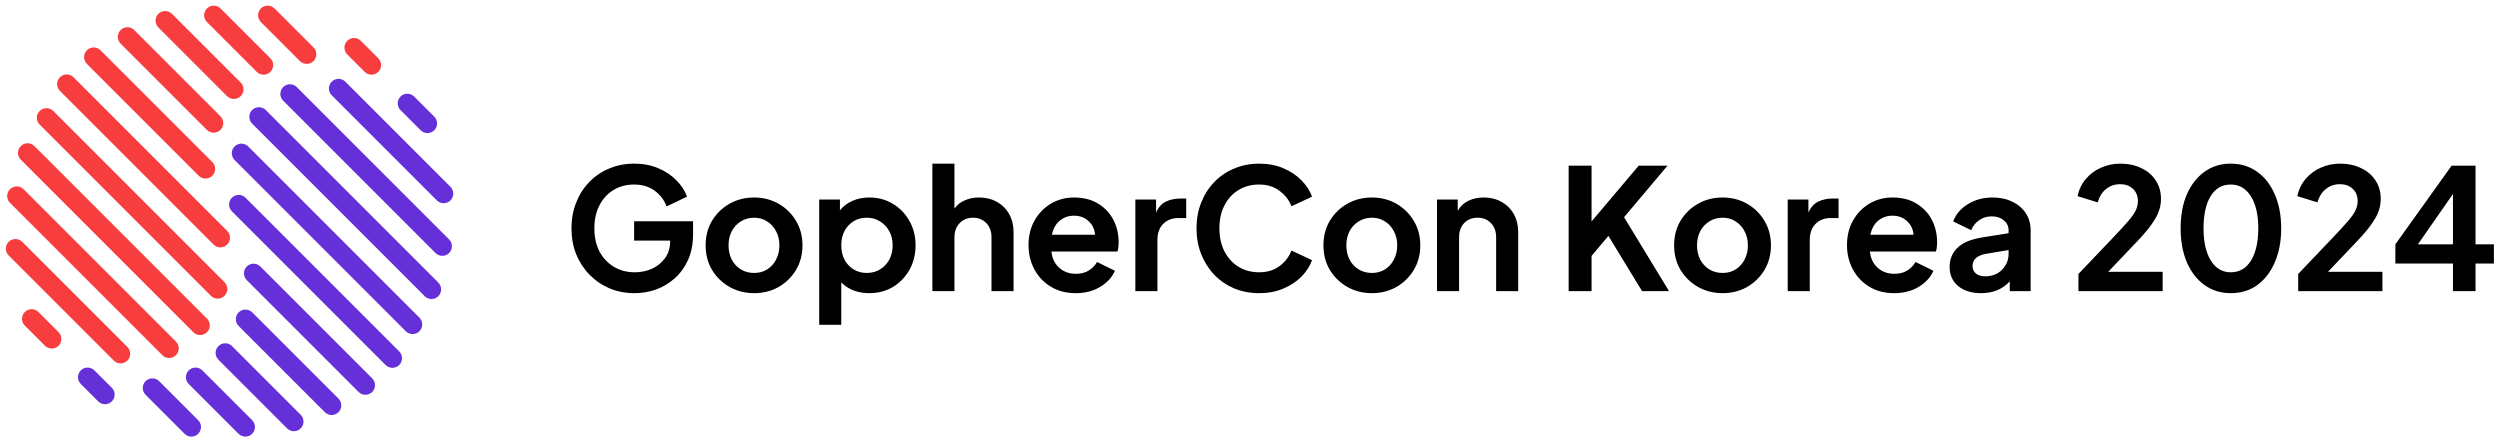 <svg width="1039" height="184" viewBox="0 0 1039 184" fill="none" xmlns="http://www.w3.org/2000/svg">
<path d="M263.75 121.84C260.017 121.84 256.563 121.187 253.39 119.88C250.217 118.527 247.44 116.637 245.06 114.21C242.68 111.783 240.813 108.937 239.46 105.67C238.153 102.357 237.5 98.763 237.5 94.89C237.5 91.017 238.153 87.447 239.46 84.18C240.767 80.867 242.587 78.02 244.92 75.64C247.253 73.213 250.007 71.347 253.18 70.04C256.353 68.687 259.807 68.01 263.54 68.01C267.273 68.01 270.61 68.64 273.55 69.9C276.537 71.16 279.057 72.84 281.11 74.94C283.163 76.993 284.633 79.257 285.52 81.73L277.05 85.79C276.023 83.083 274.343 80.89 272.01 79.21C269.677 77.53 266.853 76.69 263.54 76.69C260.273 76.69 257.403 77.46 254.93 79C252.457 80.493 250.52 82.617 249.12 85.37C247.72 88.077 247.02 91.25 247.02 94.89C247.02 98.53 247.72 101.727 249.12 104.48C250.567 107.187 252.55 109.31 255.07 110.85C257.59 112.39 260.483 113.16 263.75 113.16C266.41 113.16 268.86 112.647 271.1 111.62C273.34 110.547 275.137 109.053 276.49 107.14C277.843 105.18 278.52 102.87 278.52 100.21V100H263.54V91.95H288.04V97.2C288.04 101.26 287.363 104.83 286.01 107.91C284.657 110.943 282.813 113.51 280.48 115.61C278.193 117.663 275.603 119.227 272.71 120.3C269.817 121.327 266.83 121.84 263.75 121.84ZM313.423 121.84C309.69 121.84 306.283 120.977 303.203 119.25C300.17 117.523 297.743 115.167 295.923 112.18C294.15 109.193 293.263 105.787 293.263 101.96C293.263 98.133 294.15 94.727 295.923 91.74C297.743 88.753 300.17 86.397 303.203 84.67C306.237 82.943 309.643 82.08 313.423 82.08C317.157 82.08 320.54 82.943 323.573 84.67C326.607 86.397 329.01 88.753 330.783 91.74C332.603 94.727 333.513 98.133 333.513 101.96C333.513 105.787 332.603 109.217 330.783 112.25C328.963 115.237 326.537 117.593 323.503 119.32C320.47 121 317.11 121.84 313.423 121.84ZM313.423 113.44C315.477 113.44 317.273 112.95 318.813 111.97C320.4 110.99 321.637 109.637 322.523 107.91C323.457 106.137 323.923 104.153 323.923 101.96C323.923 99.767 323.457 97.807 322.523 96.08C321.637 94.353 320.4 93 318.813 92.02C317.273 90.993 315.477 90.48 313.423 90.48C311.37 90.48 309.527 90.993 307.893 92.02C306.307 93 305.047 94.353 304.113 96.08C303.227 97.807 302.783 99.767 302.783 101.96C302.783 104.153 303.227 106.137 304.113 107.91C305.047 109.637 306.307 110.99 307.893 111.97C309.527 112.95 311.37 113.44 313.423 113.44ZM340.467 135V82.92H349.077V87.4C350.431 85.72 352.157 84.413 354.257 83.48C356.357 82.547 358.714 82.08 361.327 82.08C364.967 82.08 368.234 82.967 371.127 84.74C374.021 86.467 376.307 88.847 377.987 91.88C379.667 94.867 380.507 98.227 380.507 101.96C380.507 105.693 379.667 109.077 377.987 112.11C376.307 115.097 374.021 117.477 371.127 119.25C368.234 120.977 364.944 121.84 361.257 121.84C358.924 121.84 356.754 121.467 354.747 120.72C352.741 119.927 351.037 118.807 349.637 117.36V135H340.467ZM360.207 113.44C362.307 113.44 364.151 112.95 365.737 111.97C367.371 110.99 368.654 109.637 369.587 107.91C370.521 106.137 370.987 104.153 370.987 101.96C370.987 99.767 370.521 97.807 369.587 96.08C368.654 94.353 367.371 93 365.737 92.02C364.151 90.993 362.307 90.48 360.207 90.48C358.201 90.48 356.381 90.97 354.747 91.95C353.161 92.93 351.901 94.283 350.967 96.01C350.081 97.737 349.637 99.72 349.637 101.96C349.637 104.2 350.081 106.183 350.967 107.91C351.901 109.637 353.161 110.99 354.747 111.97C356.381 112.95 358.201 113.44 360.207 113.44ZM387.499 121V68.01H396.669V86.7C397.742 85.16 399.165 84.017 400.939 83.27C402.712 82.477 404.695 82.08 406.889 82.08C409.689 82.08 412.162 82.687 414.309 83.9C416.502 85.113 418.205 86.817 419.419 89.01C420.632 91.157 421.239 93.653 421.239 96.5V121H412.069V98.67C412.069 96.15 411.345 94.167 409.899 92.72C408.452 91.227 406.609 90.48 404.369 90.48C402.129 90.48 400.285 91.227 398.839 92.72C397.392 94.213 396.669 96.197 396.669 98.67V121H387.499ZM447.053 121.84C443.133 121.84 439.703 120.953 436.763 119.18C433.823 117.407 431.536 115.003 429.903 111.97C428.269 108.937 427.453 105.577 427.453 101.89C427.453 98.063 428.269 94.68 429.903 91.74C431.583 88.753 433.846 86.397 436.693 84.67C439.586 82.943 442.806 82.08 446.353 82.08C450.319 82.08 453.679 82.943 456.433 84.67C459.186 86.35 461.286 88.59 462.733 91.39C464.179 94.19 464.903 97.293 464.903 100.7C464.903 101.4 464.856 102.1 464.763 102.8C464.716 103.453 464.599 104.037 464.413 104.55H436.973C437.253 107.35 438.326 109.59 440.193 111.27C442.059 112.95 444.369 113.79 447.123 113.79C449.223 113.79 450.996 113.347 452.443 112.46C453.936 111.527 455.103 110.337 455.943 108.89L463.363 112.53C462.196 115.237 460.143 117.477 457.203 119.25C454.309 120.977 450.926 121.84 447.053 121.84ZM446.353 89.64C444.066 89.64 442.083 90.34 440.403 91.74C438.769 93.093 437.696 95.03 437.183 97.55H455.103C454.916 95.217 454.006 93.327 452.373 91.88C450.786 90.387 448.779 89.64 446.353 89.64ZM471.854 121V82.92H480.464V88.31C481.444 86.117 482.821 84.6 484.594 83.76C486.367 82.92 488.421 82.5 490.754 82.5H492.994V90.62H489.704C487.137 90.62 485.037 91.437 483.404 93.07C481.817 94.657 481.024 96.897 481.024 99.79V121H471.854ZM523.306 121.84C519.572 121.84 516.119 121.187 512.946 119.88C509.772 118.527 507.019 116.637 504.686 114.21C502.352 111.783 500.532 108.937 499.226 105.67C497.919 102.357 497.266 98.763 497.266 94.89C497.266 91.017 497.919 87.447 499.226 84.18C500.532 80.867 502.352 78.02 504.686 75.64C507.019 73.213 509.772 71.347 512.946 70.04C516.119 68.687 519.572 68.01 523.306 68.01C527.039 68.01 530.376 68.64 533.316 69.9C536.302 71.16 538.822 72.84 540.876 74.94C542.929 76.993 544.399 79.257 545.286 81.73L536.746 85.72C535.719 83.107 534.039 80.96 531.706 79.28C529.419 77.553 526.619 76.69 523.306 76.69C520.039 76.69 517.169 77.46 514.696 79C512.222 80.493 510.286 82.617 508.886 85.37C507.486 88.077 506.786 91.25 506.786 94.89C506.786 98.53 507.486 101.727 508.886 104.48C510.286 107.187 512.222 109.31 514.696 110.85C517.169 112.39 520.039 113.16 523.306 113.16C526.619 113.16 529.419 112.32 531.706 110.64C534.039 108.913 535.719 106.743 536.746 104.13L545.286 108.12C544.399 110.593 542.929 112.88 540.876 114.98C538.822 117.033 536.302 118.69 533.316 119.95C530.376 121.21 527.039 121.84 523.306 121.84ZM570.181 121.84C566.448 121.84 563.041 120.977 559.961 119.25C556.928 117.523 554.501 115.167 552.681 112.18C550.908 109.193 550.021 105.787 550.021 101.96C550.021 98.133 550.908 94.727 552.681 91.74C554.501 88.753 556.928 86.397 559.961 84.67C562.994 82.943 566.401 82.08 570.181 82.08C573.914 82.08 577.298 82.943 580.331 84.67C583.364 86.397 585.768 88.753 587.541 91.74C589.361 94.727 590.271 98.133 590.271 101.96C590.271 105.787 589.361 109.217 587.541 112.25C585.721 115.237 583.294 117.593 580.261 119.32C577.228 121 573.868 121.84 570.181 121.84ZM570.181 113.44C572.234 113.44 574.031 112.95 575.571 111.97C577.158 110.99 578.394 109.637 579.281 107.91C580.214 106.137 580.681 104.153 580.681 101.96C580.681 99.767 580.214 97.807 579.281 96.08C578.394 94.353 577.158 93 575.571 92.02C574.031 90.993 572.234 90.48 570.181 90.48C568.128 90.48 566.284 90.993 564.651 92.02C563.064 93 561.804 94.353 560.871 96.08C559.984 97.807 559.541 99.767 559.541 101.96C559.541 104.153 559.984 106.137 560.871 107.91C561.804 109.637 563.064 110.99 564.651 111.97C566.284 112.95 568.128 113.44 570.181 113.44ZM597.225 121V82.92H605.835V87.61C606.862 85.79 608.308 84.413 610.175 83.48C612.088 82.547 614.235 82.08 616.615 82.08C619.415 82.08 621.888 82.687 624.035 83.9C626.228 85.113 627.932 86.817 629.145 89.01C630.358 91.157 630.965 93.653 630.965 96.5V121H621.795V98.67C621.795 96.15 621.072 94.167 619.625 92.72C618.225 91.227 616.382 90.48 614.095 90.48C611.808 90.48 609.942 91.227 608.495 92.72C607.095 94.213 606.395 96.197 606.395 98.67V121H597.225ZM651.931 121V68.85H661.451V92.02L681.051 68.85H693.021L674.961 90.27L693.651 121H682.451L668.451 98.04L661.451 106.37V121H651.931ZM715.923 121.84C712.19 121.84 708.783 120.977 705.703 119.25C702.67 117.523 700.243 115.167 698.423 112.18C696.65 109.193 695.763 105.787 695.763 101.96C695.763 98.133 696.65 94.727 698.423 91.74C700.243 88.753 702.67 86.397 705.703 84.67C708.737 82.943 712.143 82.08 715.923 82.08C719.657 82.08 723.04 82.943 726.073 84.67C729.107 86.397 731.51 88.753 733.283 91.74C735.103 94.727 736.013 98.133 736.013 101.96C736.013 105.787 735.103 109.217 733.283 112.25C731.463 115.237 729.037 117.593 726.003 119.32C722.97 121 719.61 121.84 715.923 121.84ZM715.923 113.44C717.977 113.44 719.773 112.95 721.313 111.97C722.9 110.99 724.137 109.637 725.023 107.91C725.957 106.137 726.423 104.153 726.423 101.96C726.423 99.767 725.957 97.807 725.023 96.08C724.137 94.353 722.9 93 721.313 92.02C719.773 90.993 717.977 90.48 715.923 90.48C713.87 90.48 712.027 90.993 710.393 92.02C708.807 93 707.547 94.353 706.613 96.08C705.727 97.807 705.283 99.767 705.283 101.96C705.283 104.153 705.727 106.137 706.613 107.91C707.547 109.637 708.807 110.99 710.393 111.97C712.027 112.95 713.87 113.44 715.923 113.44ZM742.967 121V82.92H751.577V88.31C752.557 86.117 753.934 84.6 755.707 83.76C757.481 82.92 759.534 82.5 761.867 82.5H764.107V90.62H760.817C758.251 90.62 756.151 91.437 754.517 93.07C752.931 94.657 752.137 96.897 752.137 99.79V121H742.967ZM787.209 121.84C783.289 121.84 779.859 120.953 776.919 119.18C773.979 117.407 771.692 115.003 770.059 111.97C768.426 108.937 767.609 105.577 767.609 101.89C767.609 98.063 768.426 94.68 770.059 91.74C771.739 88.753 774.002 86.397 776.849 84.67C779.742 82.943 782.962 82.08 786.509 82.08C790.476 82.08 793.836 82.943 796.589 84.67C799.342 86.35 801.442 88.59 802.889 91.39C804.336 94.19 805.059 97.293 805.059 100.7C805.059 101.4 805.012 102.1 804.919 102.8C804.872 103.453 804.756 104.037 804.569 104.55H777.129C777.409 107.35 778.482 109.59 780.349 111.27C782.216 112.95 784.526 113.79 787.279 113.79C789.379 113.79 791.152 113.347 792.599 112.46C794.092 111.527 795.259 110.337 796.099 108.89L803.519 112.53C802.352 115.237 800.299 117.477 797.359 119.25C794.466 120.977 791.082 121.84 787.209 121.84ZM786.509 89.64C784.222 89.64 782.239 90.34 780.559 91.74C778.926 93.093 777.852 95.03 777.339 97.55H795.259C795.072 95.217 794.162 93.327 792.529 91.88C790.942 90.387 788.936 89.64 786.509 89.64ZM823.355 121.84C819.388 121.84 816.215 120.86 813.835 118.9C811.455 116.94 810.265 114.28 810.265 110.92C810.265 107.747 811.338 105.11 813.485 103.01C815.632 100.91 818.945 99.487 823.425 98.74L834.765 96.92V95.66C834.765 94.027 834.112 92.673 832.805 91.6C831.545 90.48 829.865 89.92 827.765 89.92C825.758 89.92 824.008 90.457 822.515 91.53C821.022 92.557 819.925 93.933 819.225 95.66L811.735 92.02C812.855 89.033 814.908 86.63 817.895 84.81C820.882 82.99 824.288 82.08 828.115 82.08C831.242 82.08 833.972 82.663 836.305 83.83C838.685 84.95 840.552 86.537 841.905 88.59C843.258 90.643 843.935 93 843.935 95.66V121H835.255V116.94C832.268 120.207 828.302 121.84 823.355 121.84ZM819.785 110.57C819.785 111.877 820.275 112.927 821.255 113.72C822.235 114.467 823.495 114.84 825.035 114.84C827.928 114.84 830.262 113.93 832.035 112.11C833.855 110.29 834.765 108.073 834.765 105.46V103.92L825.175 105.53C821.582 106.23 819.785 107.91 819.785 110.57ZM863.802 121V113.86L877.942 99.02C880.695 96.127 882.842 93.793 884.382 92.02C885.922 90.247 886.995 88.73 887.602 87.47C888.209 86.21 888.512 84.927 888.512 83.62C888.512 81.427 887.812 79.7 886.412 78.44C885.059 77.18 883.309 76.55 881.162 76.55C878.922 76.55 876.985 77.203 875.352 78.51C873.719 79.77 872.529 81.637 871.782 84.11L863.452 81.52C864.012 78.767 865.155 76.387 866.882 74.38C868.609 72.327 870.709 70.763 873.182 69.69C875.702 68.57 878.362 68.01 881.162 68.01C884.522 68.01 887.462 68.64 889.982 69.9C892.549 71.113 894.532 72.817 895.932 75.01C897.379 77.203 898.102 79.747 898.102 82.64C898.102 85.487 897.309 88.24 895.722 90.9C894.182 93.56 891.755 96.617 888.442 100.07L876.192 112.95H898.802V121H863.802ZM927.13 121.84C923.023 121.84 919.383 120.72 916.21 118.48C913.083 116.24 910.633 113.09 908.86 109.03C907.133 104.97 906.27 100.257 906.27 94.89C906.27 89.477 907.133 84.763 908.86 80.75C910.633 76.737 913.083 73.61 916.21 71.37C919.336 69.13 922.953 68.01 927.06 68.01C931.26 68.01 934.923 69.13 938.05 71.37C941.223 73.61 943.673 76.76 945.4 80.82C947.173 84.833 948.06 89.523 948.06 94.89C948.06 100.257 947.173 104.97 945.4 109.03C943.673 113.043 941.246 116.193 938.12 118.48C934.993 120.72 931.33 121.84 927.13 121.84ZM927.13 113.16C930.723 113.16 933.523 111.527 935.53 108.26C937.536 104.993 938.54 100.537 938.54 94.89C938.54 89.243 937.513 84.81 935.46 81.59C933.453 78.323 930.653 76.69 927.06 76.69C923.513 76.69 920.736 78.3 918.73 81.52C916.77 84.74 915.79 89.197 915.79 94.89C915.79 100.537 916.793 104.993 918.8 108.26C920.806 111.527 923.583 113.16 927.13 113.16ZM955.13 121V113.86L969.27 99.02C972.023 96.127 974.17 93.793 975.71 92.02C977.25 90.247 978.323 88.73 978.93 87.47C979.537 86.21 979.84 84.927 979.84 83.62C979.84 81.427 979.14 79.7 977.74 78.44C976.387 77.18 974.637 76.55 972.49 76.55C970.25 76.55 968.313 77.203 966.68 78.51C965.047 79.77 963.857 81.637 963.11 84.11L954.78 81.52C955.34 78.767 956.483 76.387 958.21 74.38C959.937 72.327 962.037 70.763 964.51 69.69C967.03 68.57 969.69 68.01 972.49 68.01C975.85 68.01 978.79 68.64 981.31 69.9C983.877 71.113 985.86 72.817 987.26 75.01C988.707 77.203 989.43 79.747 989.43 82.64C989.43 85.487 988.637 88.24 987.05 90.9C985.51 93.56 983.083 96.617 979.77 100.07L967.52 112.95H990.13V121H955.13ZM1019.45 121V109.52H995.514V101.54L1018.89 68.85H1028.83V101.54H1036.46V109.52H1028.83V121H1019.45ZM1019.45 101.54V80.61L1004.89 101.54H1019.45Z" fill="black"/>
<path d="M144.321 22.628C142.759 21.066 142.759 18.534 144.321 16.971V16.971C145.883 15.409 148.416 15.409 149.978 16.971L157.216 24.21C158.778 25.772 158.778 28.305 157.216 29.867V29.867C155.654 31.429 153.122 31.429 151.56 29.867L144.321 22.628Z" fill="#F73D3D"/>
<path d="M108.437 9.172C106.875 7.61 106.875 5.077 108.437 3.515V3.515C109.999 1.953 112.532 1.953 114.094 3.515L130.304 19.725C131.866 21.287 131.866 23.82 130.304 25.382V25.382C128.742 26.944 126.209 26.944 124.647 25.382L108.437 9.172Z" fill="#F73D3D"/>
<path d="M86.01 9.172C84.448 7.61 84.448 5.077 86.01 3.515V3.515C87.572 1.953 90.105 1.953 91.667 3.515L112.362 24.21C113.924 25.772 113.924 28.305 112.362 29.867V29.867C110.8 31.429 108.267 31.429 106.705 29.867L86.01 9.172Z" fill="#F73D3D"/>
<path d="M65.826 11.415C64.264 9.853 64.264 7.32 65.826 5.758V5.758C67.388 4.196 69.921 4.196 71.483 5.758L100.027 34.303C101.589 35.865 101.589 38.397 100.027 39.959V39.959C98.465 41.521 95.932 41.521 94.37 39.959L65.826 11.415Z" fill="#F73D3D"/>
<path d="M50.127 18.143C48.565 16.581 48.565 14.048 50.127 12.486V12.486C51.689 10.924 54.222 10.924 55.784 12.486L91.617 48.319C93.179 49.882 93.179 52.414 91.617 53.976V53.976C90.055 55.538 87.522 55.538 85.96 53.976L50.127 18.143Z" fill="#F73D3D"/>
<path d="M36.11 26.553C34.548 24.991 34.548 22.458 36.11 20.896V20.896C37.672 19.334 40.205 19.334 41.767 20.896L88.253 67.382C89.815 68.945 89.815 71.477 88.253 73.039V73.039C86.691 74.601 84.158 74.601 82.596 73.039L36.11 26.553Z" fill="#F73D3D"/>
<path d="M24.896 37.767C23.334 36.205 23.334 33.672 24.896 32.11V32.11C26.458 30.548 28.991 30.548 30.553 32.11L94.42 95.977C95.983 97.539 95.983 100.072 94.42 101.634V101.634C92.858 103.196 90.326 103.196 88.763 101.634L24.896 37.767Z" fill="#F73D3D"/>
<path d="M16.486 51.784C14.924 50.221 14.924 47.689 16.486 46.127V46.127C18.048 44.565 20.581 44.565 22.143 46.127L93.299 117.283C94.861 118.845 94.861 121.378 93.299 122.94V122.94C91.737 124.502 89.204 124.502 87.642 122.94L16.486 51.784Z" fill="#F73D3D"/>
<path d="M8.637 66.361C7.075 64.799 7.075 62.267 8.637 60.704V60.704C10.199 59.142 12.731 59.142 14.293 60.704L86.01 132.421C87.572 133.983 87.572 136.516 86.01 138.078V138.078C84.448 139.64 81.915 139.64 80.353 138.078L8.637 66.361Z" fill="#F73D3D"/>
<path d="M4.151 84.303C2.589 82.741 2.589 80.208 4.151 78.646V78.646C5.713 77.084 8.246 77.084 9.808 78.646L73.115 141.953C74.677 143.515 74.677 146.047 73.115 147.61V147.61C71.552 149.172 69.02 149.172 67.458 147.61L4.151 84.303Z" fill="#F73D3D"/>
<path d="M3.591 106.169C2.028 104.607 2.028 102.075 3.591 100.513V100.513C5.153 98.951 7.685 98.951 9.247 100.513L52.93 144.195C54.492 145.758 54.492 148.29 52.93 149.852V149.852C51.368 151.414 48.835 151.414 47.273 149.852L3.591 106.169Z" fill="#F73D3D"/>
<path d="M10.319 135.325C8.757 133.763 8.757 131.23 10.319 129.668V129.668C11.881 128.106 14.413 128.106 15.976 129.668L24.336 138.028C25.898 139.59 25.898 142.123 24.336 143.685V143.685C22.773 145.247 20.241 145.247 18.679 143.685L10.319 135.325Z" fill="#F73D3D"/>
<path d="M46.48 161.173C48.042 162.735 48.042 165.268 46.48 166.83V166.83C44.918 168.392 42.386 168.392 40.824 166.83L33.585 159.591C32.023 158.029 32.023 155.496 33.585 153.934V153.934C35.147 152.372 37.679 152.372 39.242 153.934L46.48 161.173Z" fill="#6630D9"/>
<path d="M82.364 174.629C83.926 176.191 83.926 178.724 82.364 180.286V180.286C80.802 181.848 78.269 181.848 76.707 180.286L60.497 164.076C58.935 162.514 58.935 159.982 60.497 158.419V158.419C62.059 156.857 64.592 156.857 66.154 158.419L82.364 174.629Z" fill="#6630D9"/>
<path d="M104.791 174.629C106.353 176.191 106.353 178.724 104.791 180.286V180.286C103.229 181.848 100.696 181.848 99.134 180.286L78.439 159.591C76.877 158.029 76.877 155.496 78.439 153.934V153.934C80.001 152.372 82.534 152.372 84.096 153.934L104.791 174.629Z" fill="#6630D9"/>
<path d="M124.975 172.386C126.537 173.948 126.537 176.481 124.975 178.043V178.043C123.413 179.605 120.881 179.605 119.319 178.043L90.774 149.499C89.212 147.937 89.212 145.404 90.774 143.842V143.842C92.336 142.28 94.869 142.28 96.431 143.842L124.975 172.386Z" fill="#6630D9"/>
<path d="M140.674 165.658C142.236 167.22 142.236 169.753 140.674 171.315V171.315C139.112 172.877 136.58 172.877 135.018 171.315L99.184 135.482C97.622 133.92 97.622 131.387 99.184 129.825V129.825C100.746 128.263 103.279 128.263 104.841 129.825L140.674 165.658Z" fill="#6630D9"/>
<path d="M154.691 157.248C156.253 158.81 156.253 161.343 154.691 162.905V162.905C153.129 164.467 150.597 164.467 149.034 162.905L102.548 116.419C100.986 114.857 100.986 112.324 102.548 110.762V110.762C104.11 109.2 106.643 109.2 108.205 110.762L154.691 157.248Z" fill="#6630D9"/>
<path d="M165.905 146.034C167.467 147.597 167.467 150.129 165.905 151.691V151.691C164.343 153.253 161.81 153.253 160.248 151.691L96.381 87.824C94.819 86.262 94.819 83.729 96.381 82.167V82.167C97.943 80.605 100.476 80.605 102.038 82.167L165.905 146.034Z" fill="#6630D9"/>
<path d="M174.315 132.018C175.877 133.58 175.877 136.112 174.315 137.674V137.674C172.753 139.236 170.22 139.236 168.658 137.674L97.502 66.518C95.94 64.956 95.94 62.423 97.502 60.861V60.861C99.064 59.299 101.597 59.299 103.159 60.861L174.315 132.018Z" fill="#6630D9"/>
<path d="M182.165 117.44C183.727 119.002 183.727 121.535 182.165 123.097V123.097C180.602 124.659 178.07 124.659 176.508 123.097L104.791 51.38C103.229 49.818 103.229 47.285 104.791 45.723V45.723C106.353 44.161 108.886 44.161 110.448 45.723L182.165 117.44Z" fill="#6630D9"/>
<path d="M186.65 99.498C188.212 101.06 188.212 103.593 186.65 105.155V105.155C185.088 106.717 182.555 106.717 180.993 105.155L117.687 41.848C116.124 40.286 116.124 37.754 117.687 36.192V36.192C119.249 34.63 121.781 34.63 123.343 36.192L186.65 99.498Z" fill="#6630D9"/>
<path d="M187.211 77.632C188.773 79.194 188.773 81.726 187.211 83.288V83.288C185.649 84.851 183.116 84.851 181.554 83.288L137.871 39.606C136.309 38.044 136.309 35.511 137.871 33.949V33.949C139.433 32.387 141.966 32.387 143.528 33.949L187.211 77.632Z" fill="#6630D9"/>
<path d="M180.483 48.476C182.045 50.038 182.045 52.571 180.483 54.133V54.133C178.92 55.695 176.388 55.695 174.826 54.133L166.466 45.773C164.903 44.211 164.903 41.678 166.466 40.116V40.116C168.028 38.554 170.56 38.554 172.122 40.116L180.483 48.476Z" fill="#6630D9"/>
</svg>
